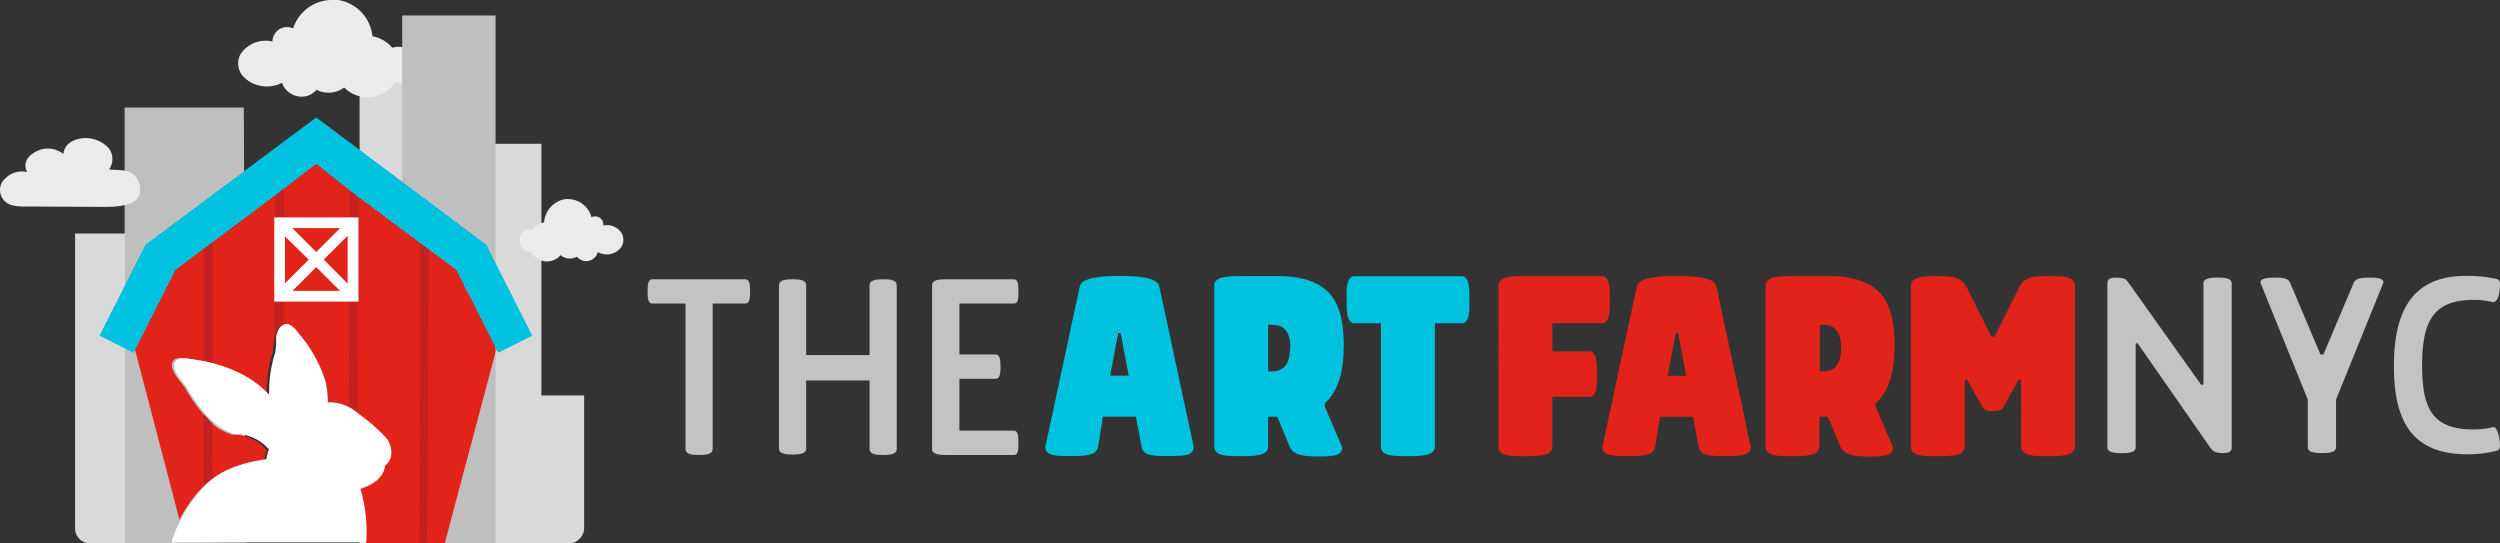 <svg id="Layer_1" data-name="Layer 1" xmlns="http://www.w3.org/2000/svg" viewBox="0 0 276 60">
  <rect x="0" y="0" width="276" height="60" fill="#333333" stroke="none"/>
  <defs>
    <style>
    .cls-1{fill:#c3c3c3;}
    .cls-2{fill:#e2231a;}
    .cls-3{fill:#00c1de;}
    .cls-4{fill:#bfbfbf;}
    .cls-5{fill:#d9d9d9;}
    .cls-6{fill:#ebebeb;}
    .cls-7{fill:none;}
    .cls-8{fill:#d32c27;}
    .cls-9{fill:#be2526;}
    .cls-10{opacity:0.6;}
    .cls-11{fill:#b21e28;}
    .cls-12{fill:#fff;}
    </style>
  </defs>

  <path class="cls-1" d="M72,33.51c-.45,0-.51-.58-.51-1.32s.06-1.36.51-1.36h10.3c.45,0,.51.58.51,1.36s-.06,1.32-.51,1.32H78.68V49.58c0,.55-.66.65-1.5.65s-1.5-.1-1.5-.65V33.51Z"/>
  <path class="cls-1" d="M99,49.58c0,.55-.66.65-1.5.65s-1.5-.1-1.5-.65V42H89v7.53c0,.55-.66.65-1.5.65s-1.5-.1-1.5-.65V31.48c0-.55.66-.65,1.5-.65s1.5.1,1.5.65V39.2H96V31.48c0-.55.66-.65,1.5-.65s1.5.1,1.5.65Z"/>
  <path class="cls-1" d="M112.43,48.87c0,.78,0,1.36-.51,1.36h-7.49c-.84,0-1.53-.1-1.53-.65V31.48c0-.55.69-.65,1.53-.65h7.49c.48,0,.51.58.51,1.36s0,1.32-.51,1.32h-6v5.62h4c.45,0,.54.58.54,1.36s-.09,1.33-.54,1.33h-4v5.72h6C112.4,47.54,112.43,48.12,112.43,48.87Z"/>
  <path class="cls-1" d="M243.26,42.47V31.29c0-.55.69-.65,1.56-.65s1.56.1,1.56.65V49.44c0,.48-.44.58-.93.58-.69,0-1.09-.1-1.4-.55L236,37.91h-.22V49.38c0,.55-.69.65-1.56.65s-1.56-.1-1.56-.65V31.23c0-.48.44-.58.93-.58.69,0,1.06.06,1.37.52L243,42.47Z"/>
  <path class="cls-1" d="M256.5,39.14l3.36-7.94c.22-.48.84-.55,1.62-.55s1.65,0,1.65.55L257.9,44.11v5.26c0,.55-.68.65-1.56.65s-1.56-.1-1.56-.65V44.11L249.55,31.2c0-.52.81-.55,1.65-.55s1.4.06,1.62.55l3.36,7.94Z"/>
  <path class="cls-1" d="M272.39,50.15c-5.89,0-8.1-3.39-8.1-9.69,0-5,1.28-10,7.91-10a14.63,14.63,0,0,1,3.52.36.54.54,0,0,1,.28.55c0,.55-.06,1.87-.75,2a8.27,8.27,0,0,0-2.18-.26c-4.58,0-5.67,2.55-5.67,7.3,0,4.91,1.31,7,5.67,7a8.45,8.45,0,0,0,2.18-.26c.4,0,.59.78.65,1.1a4.08,4.08,0,0,1,.09.94.54.54,0,0,1-.28.55A12.71,12.71,0,0,1,272.39,50.15Z"/>
  <path class="cls-2" d="M176.84,30.48c.86,0,.89,1.26.89,2.62s0,2.58-.89,2.58h-5.46V38.8h4.11c.79,0,.83,1.29.83,2.52s0,2.49-.83,2.49h-4.11v5.5c0,1-1.39,1.06-3,1.06s-2.95,0-2.95-1.06V31.54c0-1,1.39-1.06,2.95-1.06Z"/>
  <path class="cls-2" d="M183.26,46l-.53,3.35c-.17,1-1.69,1-3.11,1s-2.72,0-2.72-1l3.81-17.76c.23-1,2.72-1.13,4.37-1.13s4.17.1,4.4,1.13l3.81,17.76c0,1-1.26,1-2.75,1s-2.88,0-3-1L186.9,46ZM185,36.78l-.89,4.71h2.05l-.89-4.71Z"/>
  <path class="cls-2" d="M201.8,46h-.93V49.3c0,1-1.39,1.06-3,1.06s-2.95,0-2.95-1.06V31.54c0-1,1.39-1.06,2.95-1.06h3.94c6,0,7.35,3,7.35,7.69,0,2.72-.53,4.94-2.09,6.36v.36L209,49.4c0,.93-1.09,1-2.55,1s-2.81-.1-3.21-1Zm1.46-7.59c0-2.19-1.06-2.55-2-2.55h-.36V41h.36C202.2,41,203.26,40.66,203.26,38.37Z"/>
  <path class="cls-2" d="M223,31.54c.66-1,1.46-1.06,3.08-1.06s3,0,3,1.06V49.3c0,1-1.39,1.06-2.95,1.06s-3,0-3-1.06V41.92h-.26l-1.69,3c-.23.4-.6.46-1.16.46s-.93-.07-1.16-.46l-1.69-3h-.26V49.3c0,1-1.39,1.06-3,1.06s-2.95,0-2.95-1.06V31.54c0-1,1.39-1.06,3-1.06s2.42.1,3.08,1.06l2.81,5.63h.33Z"/>
  <path class="cls-3" d="M121.76,46l-.53,3.35c-.17,1-1.69,1-3.11,1s-2.72,0-2.72-1l3.81-17.76c.23-1,2.72-1.13,4.37-1.13s4.17.1,4.4,1.13l3.81,17.76c0,1-1.26,1-2.75,1s-2.88,0-3-1L125.4,46Zm1.69-9.24-.89,4.71h2.05l-.89-4.71Z"/>
  <path class="cls-3" d="M141,46H140V49.3c0,1-1.39,1.06-3,1.06s-2.95,0-2.95-1.06V31.54c0-1,1.39-1.06,2.95-1.06H141c6,0,7.35,3,7.35,7.69,0,2.72-.53,4.94-2.09,6.36v.36l1.92,4.51c0,.93-1.09,1-2.55,1s-2.81-.1-3.21-1Zm1.46-7.59c0-2.19-1.06-2.55-2-2.55H140V41h.36C141.36,41,142.42,40.66,142.42,38.37Z"/>
  <path class="cls-3" d="M158.41,35.69V49.3c0,1-1.39,1.06-3,1.06s-2.95,0-2.95-1.06V35.69h-2.91c-.86,0-.89-1.26-.89-2.58s0-2.62.89-2.62h11.79c.86,0,.89,1.26.89,2.62s0,2.58-.89,2.58Z"/>
  <polygon class="cls-4" points="27.11 59.89 13.76 59.98 13.76 11.87 26.92 11.87 27.11 59.89"/>
  <polygon class="cls-5" points="59.77 59.96 39.7 59.96 39.7 8.99 52.17 8.99 52.17 15.87 59.77 15.87 59.77 59.96"/>
  <path id="svg_12" data-name="svg 12" class="cls-6" d="M36.55,0a4.52,4.52,0,0,0-4.19,3.14,1.6,1.6,0,0,0-2.21,1,1.77,1.77,0,0,0-.08.44A3.32,3.32,0,0,0,26.54,6,2.15,2.15,0,0,0,27,8.59a3.65,3.65,0,0,0,4.13.55A2.3,2.3,0,0,0,34,10.56a2.47,2.47,0,0,0,.95-.64A2.93,2.93,0,0,0,38,9.66a3.61,3.61,0,0,0,5.28-.15c.16-.11.2-.45.43-.37a2,2,0,1,0-.27-3.9c-.22.1-.31-.25-.49-.34A3.83,3.83,0,0,0,41.12,4a4.53,4.53,0,0,0-3.77-4A4.37,4.37,0,0,0,36.55,0Z"/>
  <path id="svg_8" data-name="svg 8" class="cls-6" d="M62.29,22a2.81,2.81,0,0,0-2.22,2.55,2.18,2.18,0,0,0-1.09.56c-.11.06-.16.28-.29.22a1.17,1.17,0,0,0-1.33,1.17,1.21,1.21,0,0,0,1.17,1.33c.14,0,.16.16.25.24a2,2,0,0,0,3.11.1,1.61,1.61,0,0,0,1.81.17,1.46,1.46,0,0,0,.56.41A1.33,1.33,0,0,0,66,27.83a2,2,0,0,0,2.43-.36,1.47,1.47,0,0,0,.25-1.63,1.89,1.89,0,0,0-2.08-.94,1.23,1.23,0,0,0,0-.28.92.92,0,0,0-1.3-.64,2.7,2.7,0,0,0-2.47-2A2.37,2.37,0,0,0,62.29,22Z"/>
  <path class="cls-7" d="M12.58,57.54a3.46,3.46,0,0,0,.06.51l-.11-12.31C12.54,52.35,12.56,57,12.58,57.54Z"/>
  <polygon class="cls-1" points="58.37 34.21 58.36 34.2 58.36 34.21 58.37 34.21"/>
  <path class="cls-5" d="M59.46,60l3.42,0a1.75,1.75,0,0,0,1.61-1.86V43.66H54.71V60Z"/>
  <path class="cls-5" d="M9.87,60H13.8V25.78H8.29V58.2A1.68,1.68,0,0,0,9.87,60Z"/>
  <polygon class="cls-4" points="46.34 24.22 47.37 24.22 47.36 26.43 51.38 28.57 51.3 31.67 54.71 36.84 54.71 1.71 44.4 1.71 44.4 24.86 46.34 25.9 46.34 24.22"/>
  <polygon class="cls-4" points="49.13 59.96 53.69 59.95 54.71 59.95 54.71 43.66 54.71 38.97 49.13 59.96"/>
  <polygon class="cls-8" points="55.11 37.45 54.71 36.84 54.71 38.97 55.11 37.45"/>
  <polygon class="cls-9" points="47.37 24.22 46.34 24.22 46.34 25.9 47.36 26.43 47.37 24.22"/>
  <polygon class="cls-9" points="23.55 22.77 22.53 22.76 22.52 26.85 23.54 26.07 23.55 22.77"/>
  <path class="cls-6" d="M3.62,22.8c-1.42,0-2.52.07-3.17-.67a1.7,1.7,0,0,1,.21-2.5A2.51,2.51,0,0,1,3,19s-.9-1.44,1.21-2.38A2.76,2.76,0,0,1,7,17s0-1.23,1.58-1.64a3.46,3.46,0,0,1,3.42,1,1.93,1.93,0,0,1,.08,2.27c-.18.24,1.68-.06,2.5.52a2.09,2.09,0,0,1,.79,2.36c-.19.83-1.46,1.33-3.71,1.33Z"/>
  <path class="cls-2" d="M51.3,31.67l.07-3.1-4-2.13-1-.54v.45L44.4,25l-.51-.36-9-7.1-8.66,6.57-2.65,2-1,.78-4.23,3.21-.22.17-1.72,1.44-2.13,4.5,5.53,21.16a14.31,14.31,0,0,1,2.66-3.68h0a9.75,9.75,0,0,1,1-.86,9.48,9.48,0,0,1,1.77-1c.31-.14.64-.26,1-.37a16.82,16.82,0,0,1,2.94-.65,5.25,5.25,0,0,1,.29-1.09A5,5,0,0,0,26.19,48l-.29,0-.26,0a6.63,6.63,0,0,1-2.17-1.19l-.32-.27L23,46.27c-.19-.18-.37-.37-.54-.55a17.58,17.58,0,0,1-2-2.84c-.41-.68-2.13-2.33-1.24-3.14.55-.5,2,0,3.23.11h0l1,.26.29.08a16,16,0,0,1,2.4.92q.4.19.79.41l0,0a11.38,11.38,0,0,1,2.52,2c0-.2,0-.41,0-.61a14.16,14.16,0,0,1,.7-4.11c0-.06,0-.14,0-.23h0v0l0-.28.06-.4,0-.28v0l.06-.29v0a3.69,3.69,0,0,1,.28-.87h0a1.19,1.19,0,0,1,.53-.57h0a.87.87,0,0,1,.35-.08c.76,0,1.49,1.26,2.23,2.13q.35.51.67,1.05A13.1,13.1,0,0,1,35.86,42a8.88,8.88,0,0,1,.33,2.46,4.79,4.79,0,0,1,2.3.5h0l.39.23h0a4.21,4.21,0,0,1,.37.27l.23.19h0a19.43,19.43,0,0,1,3.15,2.8c.6.79.81,2.34-.17,3-.11,1.28-1.2,2.07-2.76,2.57a16.62,16.62,0,0,1,.67,6h8.73l5.58-21V36.84Z"/>

  <g class="cls-10">
    <polygon class="cls-11" points="47.36 26.43 46.34 25.9 46.3 59.96 47.16 59.96 47.36 26.43"/>
    <path class="cls-11" d="M23.47,46.68l-.32-.27L23,46.27c-.19-.18-.37-.37-.54-.55l0,7.93a9.74,9.74,0,0,1,1-.86Z"/>
    <path class="cls-11" d="M23.49,40.11l0-14-1,.78,0,13Z"/>
    <path class="cls-11" d="M30.25,38.61c0-.2.07-.45.11-.72.12-.82.32-1.8.93-2.09l.06-15-1,.77Z"/>
    <path class="cls-11" d="M38.49,44.91a4.39,4.39,0,0,1,.79.51l.23.19.09-23.85-1-.76Z"/>
  </g>

  <path class="cls-12" d="M30.28,24v9.3h9.29V24Zm3.8,4.66-2.62,2.62V26.09Zm-1.81-3.48h5.28l-2.64,2.64Zm2.64,4.31,2.62,2.62H32.29Zm.83-.83,2.64-2.64v5.29Z"/>
  <path class="cls-12" d="M42.7,48.42a17.59,17.59,0,0,0-3-2.64l-.19-.16h0l-.23-.19-.25-.19-.12-.08-.1-.06-.32-.18a4.79,4.79,0,0,0-2.3-.5A8.88,8.88,0,0,0,35.9,42a12.62,12.62,0,0,0-1-2.37q-.18-.35-.38-.68-.32-.54-.67-1.05c-.74-.87-1.47-2.15-2.23-2.13a.87.87,0,0,0-.35.08,1.19,1.19,0,0,0-.53.57h0a3.36,3.36,0,0,0-.25.71v0l0,.12v.06l0,.1v.07l0,.09,0,.1v.07l0,.17,0,.17c0,.2-.05.39-.08.54h0c0,.08,0,.16,0,.23a14.16,14.16,0,0,0-.7,4.11c0,.21,0,.41,0,.61a11.38,11.38,0,0,0-2.52-2l0,0q-.4-.22-.79-.41a16,16,0,0,0-2.4-.92l-.29-.08-1-.26h0c-1.19-.15-2.68-.61-3.23-.11-.9.81.82,2.46,1.24,3.14a17.58,17.58,0,0,0,2,2.84c.17.18.34.37.54.55l.16.14.32.27a6.63,6.63,0,0,0,2.17,1.19l.26,0,.29,0a5,5,0,0,1,3.23,1.69,5.25,5.25,0,0,0-.29,1.09,16.82,16.82,0,0,0-2.94.65c-.33.11-.65.23-1,.37a9.48,9.48,0,0,0-1.77,1,9.74,9.74,0,0,0-1,.86h0a14.31,14.31,0,0,0-2.66,3.68c-.22.41-.43.84-.64,1.3s-.31.89-.45,1.32H40.43a16.62,16.62,0,0,0-.67-6c1.56-.5,2.65-1.3,2.76-2.57C43.51,50.75,43.3,49.21,42.7,48.42Z"/>
  <polyline class="cls-3" points="39.59 21.77 50.38 29.79 55.01 38.94 58.76 37.05 53.68 27.01 36.15 13.89 34.91 12.97 16.07 27.01 10.99 37.05 14.74 38.95 19.37 29.79 30.31 21.62 34.91 18.09 34.91 18.09"/>
</svg>

